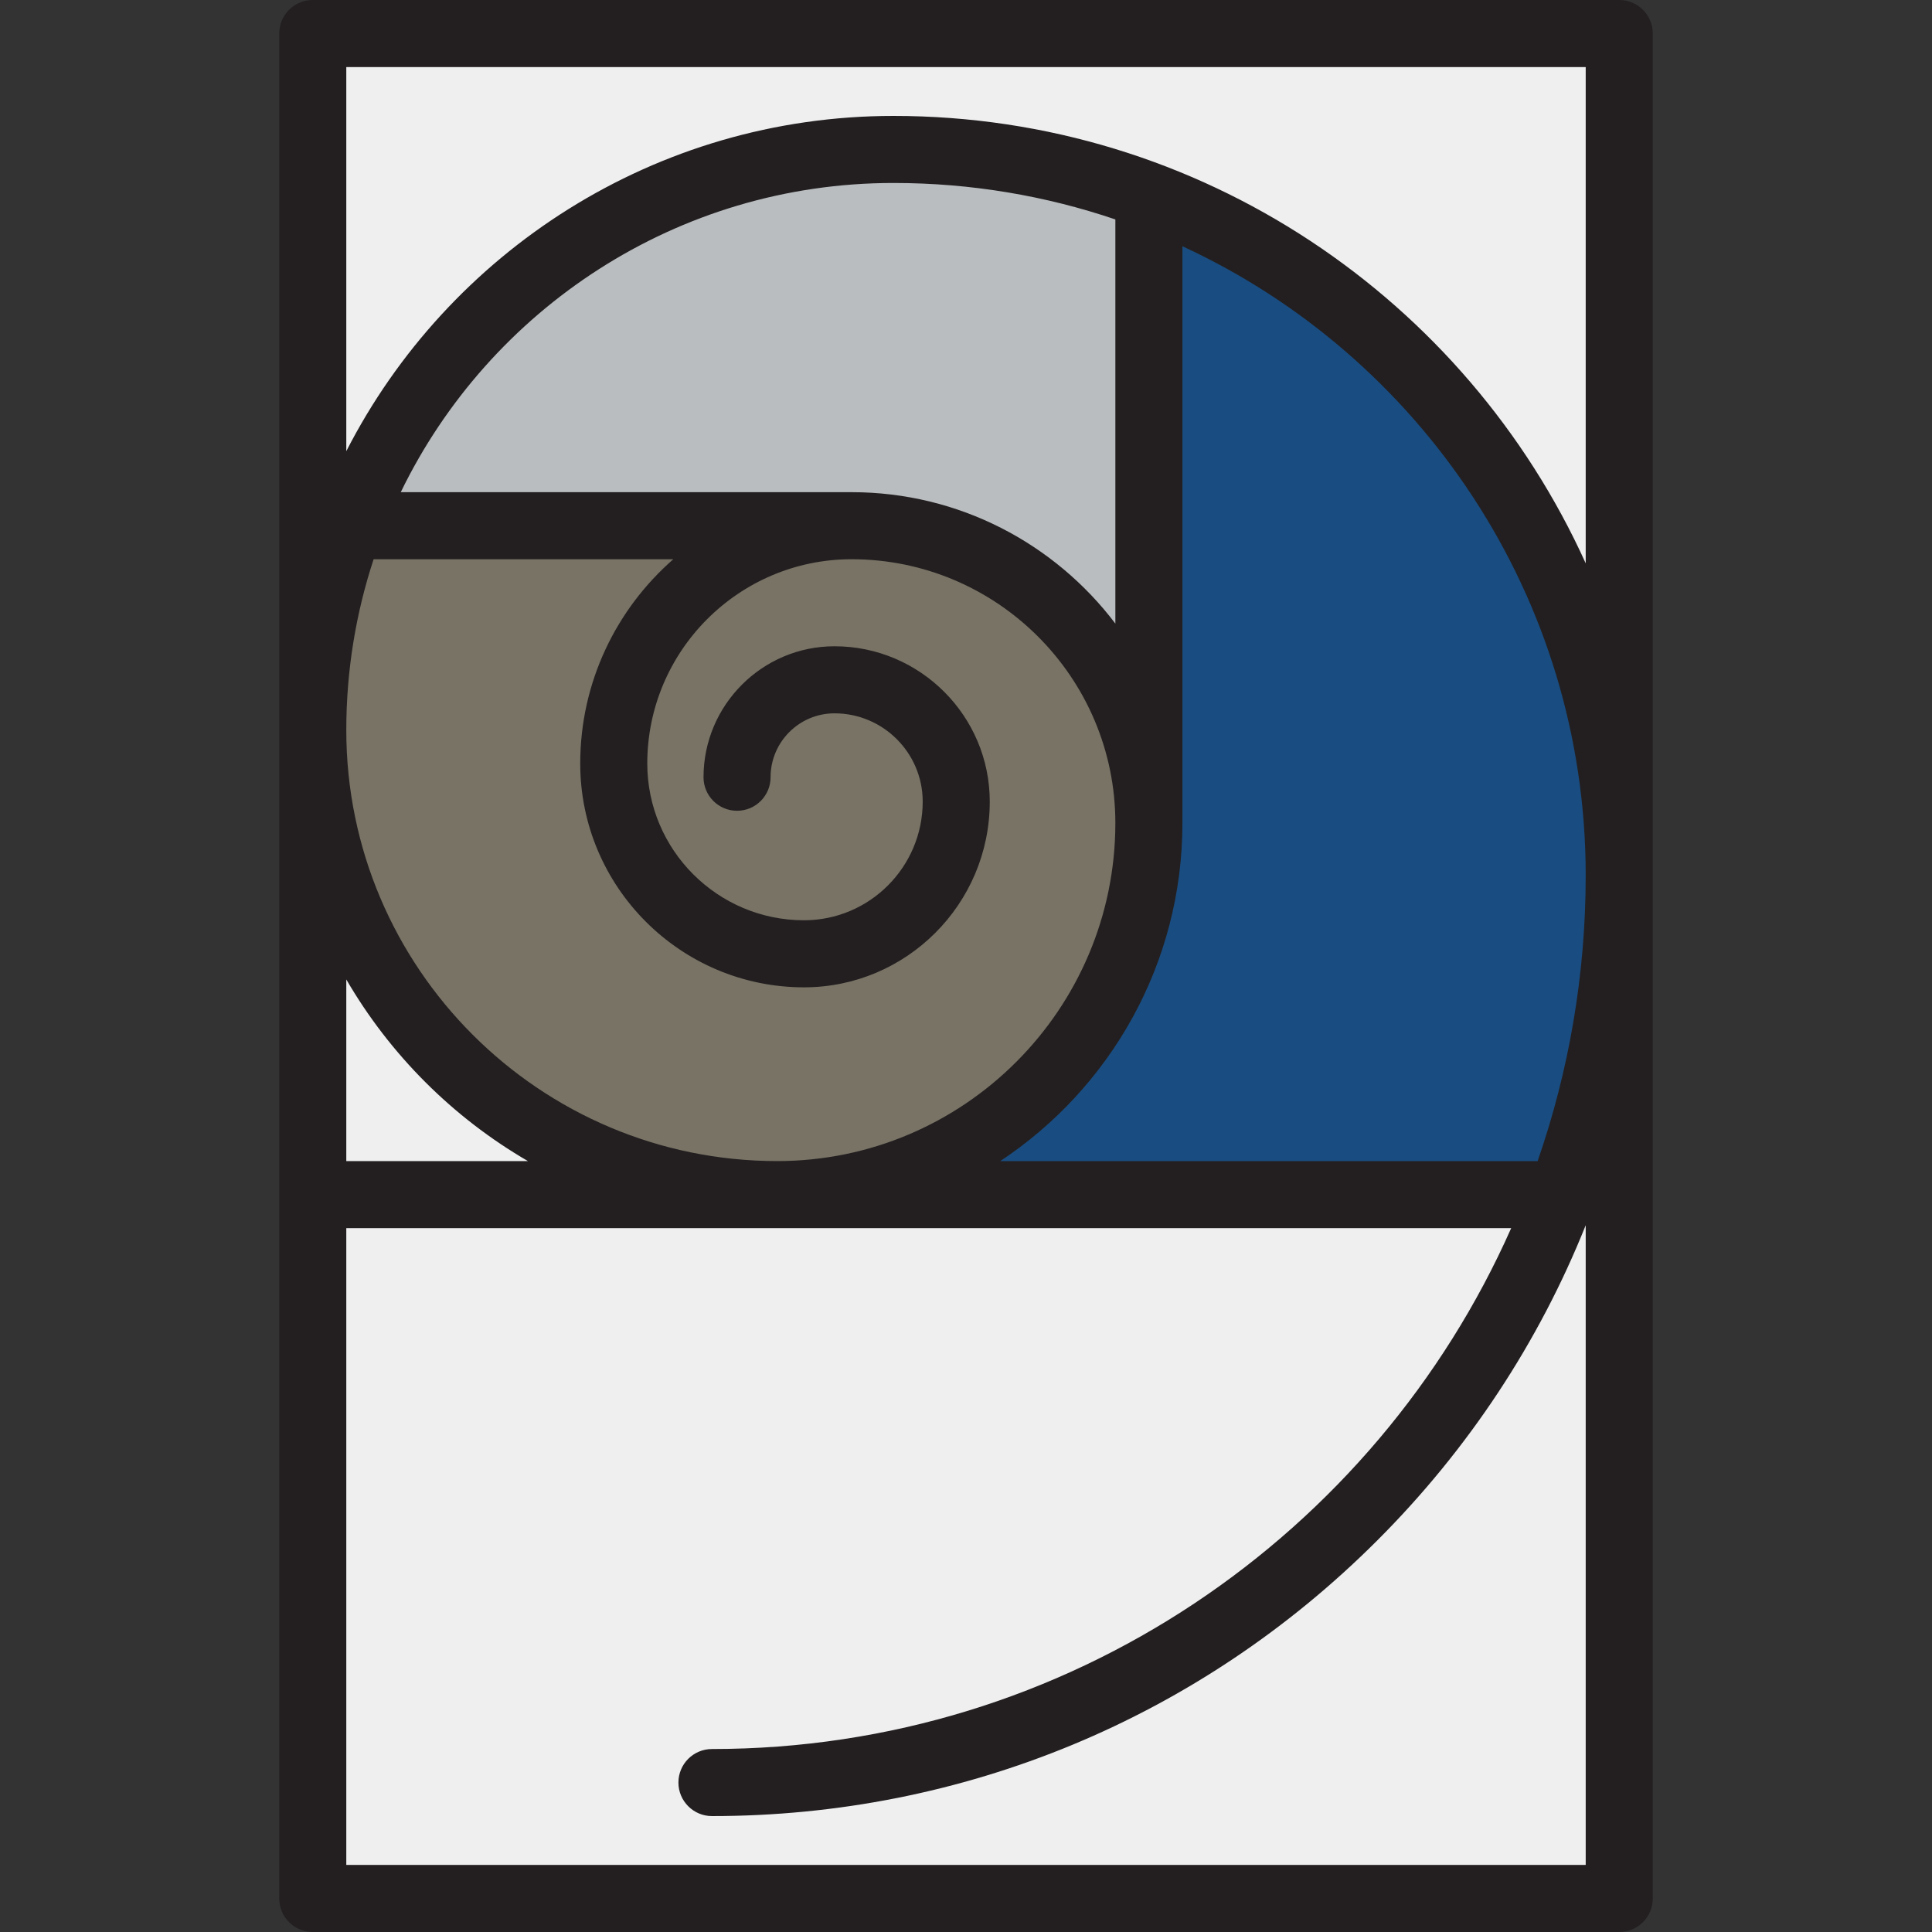 <?xml version="1.0"?>
<svg xmlns="http://www.w3.org/2000/svg" xmlns:xlink="http://www.w3.org/1999/xlink" version="1.1" id="Layer_1" x="0px" y="0px" viewBox="0 0 461 461" style="enable-background:new 0 0 461 461;" xml:space="preserve" width="512px" height="512px" class=""><rect x="0" y="0" width="461" height="461" fill="#333333" stroke="none"/><g><g>
	<path style="fill:#EFEFEF;" d="M74.63,285.05v-81.042l14.918,25.685c9.72,16.735,23.704,30.719,40.44,40.439l25.684,14.918H74.63z" data-original="#EFEFEF" class=""/>
	<path style="fill:#EFEFEF;" d="M74.63,453V285.05h311.74V453H74.63z" data-original="#EFEFEF" class=""/>
	<path style="fill:#194C80" d="M212.086,285.05l22.169-14.671c24.975-16.528,39.885-44.191,39.885-73.999V46.259l11.351,5.236   C346.773,79.766,386.37,141.531,386.37,208.85c0,24.22-4.008,48.048-11.912,70.823l-1.866,5.377L212.086,285.05L212.086,285.05z" data-original="#3E81C8" class="" data-old_color="#3E81C8"/>
	<path style="fill:#787365" d="M185.47,285.05c-61.117,0-110.84-49.723-110.84-110.84c0-14.751,2.329-29.31,6.92-43.271l1.81-5.5   h98.605l-14.818,12.955c9.81-8.09,22.375-12.955,36.053-12.955c39.116,0,70.94,31.824,70.94,70.94   C274.14,245.272,234.363,285.05,185.47,285.05z" data-original="#F5C525" class="" data-old_color="#F5C525"/>
	<path style="fill:#B9BDBF" d="M259.763,153.63c-13.568-17.915-34.185-28.19-56.563-28.19H82.859l5.573-11.491   c11.199-23.09,28.566-42.626,50.225-56.496c22.262-14.257,48.031-21.792,74.523-21.792c18.994,0,37.677,3.069,55.529,9.124   l5.431,1.842v125.987L259.763,153.63z" data-original="#EB7830" class="active-path" data-old_color="#EB7830"/>
	<path style="fill:#EFEFEF;" d="M371.081,137.717C343.035,75.72,281.055,35.66,213.18,35.66c-52.258,0-99.553,28.985-123.428,75.645   L74.63,107.66V8h311.74v126.42L371.081,137.717z" data-original="#EFEFEF" class=""/>
	<g>
		<path style="fill:#231F20" d="M386.37,0H74.63c-4.42,0-8,3.58-8,8v445c0,4.41,3.58,8,8,8h311.74c4.42,0,8-3.59,8-8V8    C394.37,3.58,390.79,0,386.37,0z M160.66,133.44c-13.59,11.88-22.21,29.32-22.21,48.75c0,29.45,23.96,53.4,53.4,53.4    c24.44,0,44.32-19.88,44.32-44.32c0-20.43-16.62-37.06-37.05-37.06c-17.23,0-31.25,14.02-31.25,31.25c0,4.42,3.58,8,8,8    s8-3.58,8-8c0-8.41,6.84-15.25,15.25-15.25c11.61,0,21.05,9.45,21.05,21.06c0,15.62-12.7,28.32-28.32,28.32    c-20.62,0-37.4-16.78-37.4-37.4c0-26.88,21.87-48.75,48.75-48.75c34.71,0,62.94,28.23,62.94,62.94    c0,44.48-36.19,80.67-80.67,80.67c-56.71,0-102.84-46.13-102.84-102.84c0-14.23,2.3-27.94,6.52-40.77L160.66,133.44L160.66,133.44    z M95.63,117.44c21.16-43.63,65.9-73.78,117.55-73.78c18.52,0,36.33,3.06,52.96,8.7v96.44c-14.42-19.04-37.26-31.36-62.94-31.36    H95.63z M82.63,233.71c10.42,17.94,25.4,32.92,43.34,43.34H82.63V233.71z M378.37,445H82.63V293.05h277.96    c-32.42,73.14-105.7,124.29-190.71,124.29c-4.42,0-8,3.58-8,8c0,4.41,3.58,8,8,8c59.96,0,116.34-23.36,158.74-65.76    c21.84-21.83,38.61-47.38,49.75-75.22V445z M366.9,277.05H238.67c26.17-17.32,43.47-47.01,43.47-80.67V58.76    c56.75,26.18,96.23,83.61,96.23,150.09C378.37,232.72,374.32,255.67,366.9,277.05z M378.37,134.42    C349.92,71.53,286.58,27.66,213.18,27.66c-56.86,0-106.27,32.55-130.55,80V16h295.74V134.42z" data-original="#231F20" class="" data-old_color="#231F20"/>
	</g>
</g></g> </svg>
